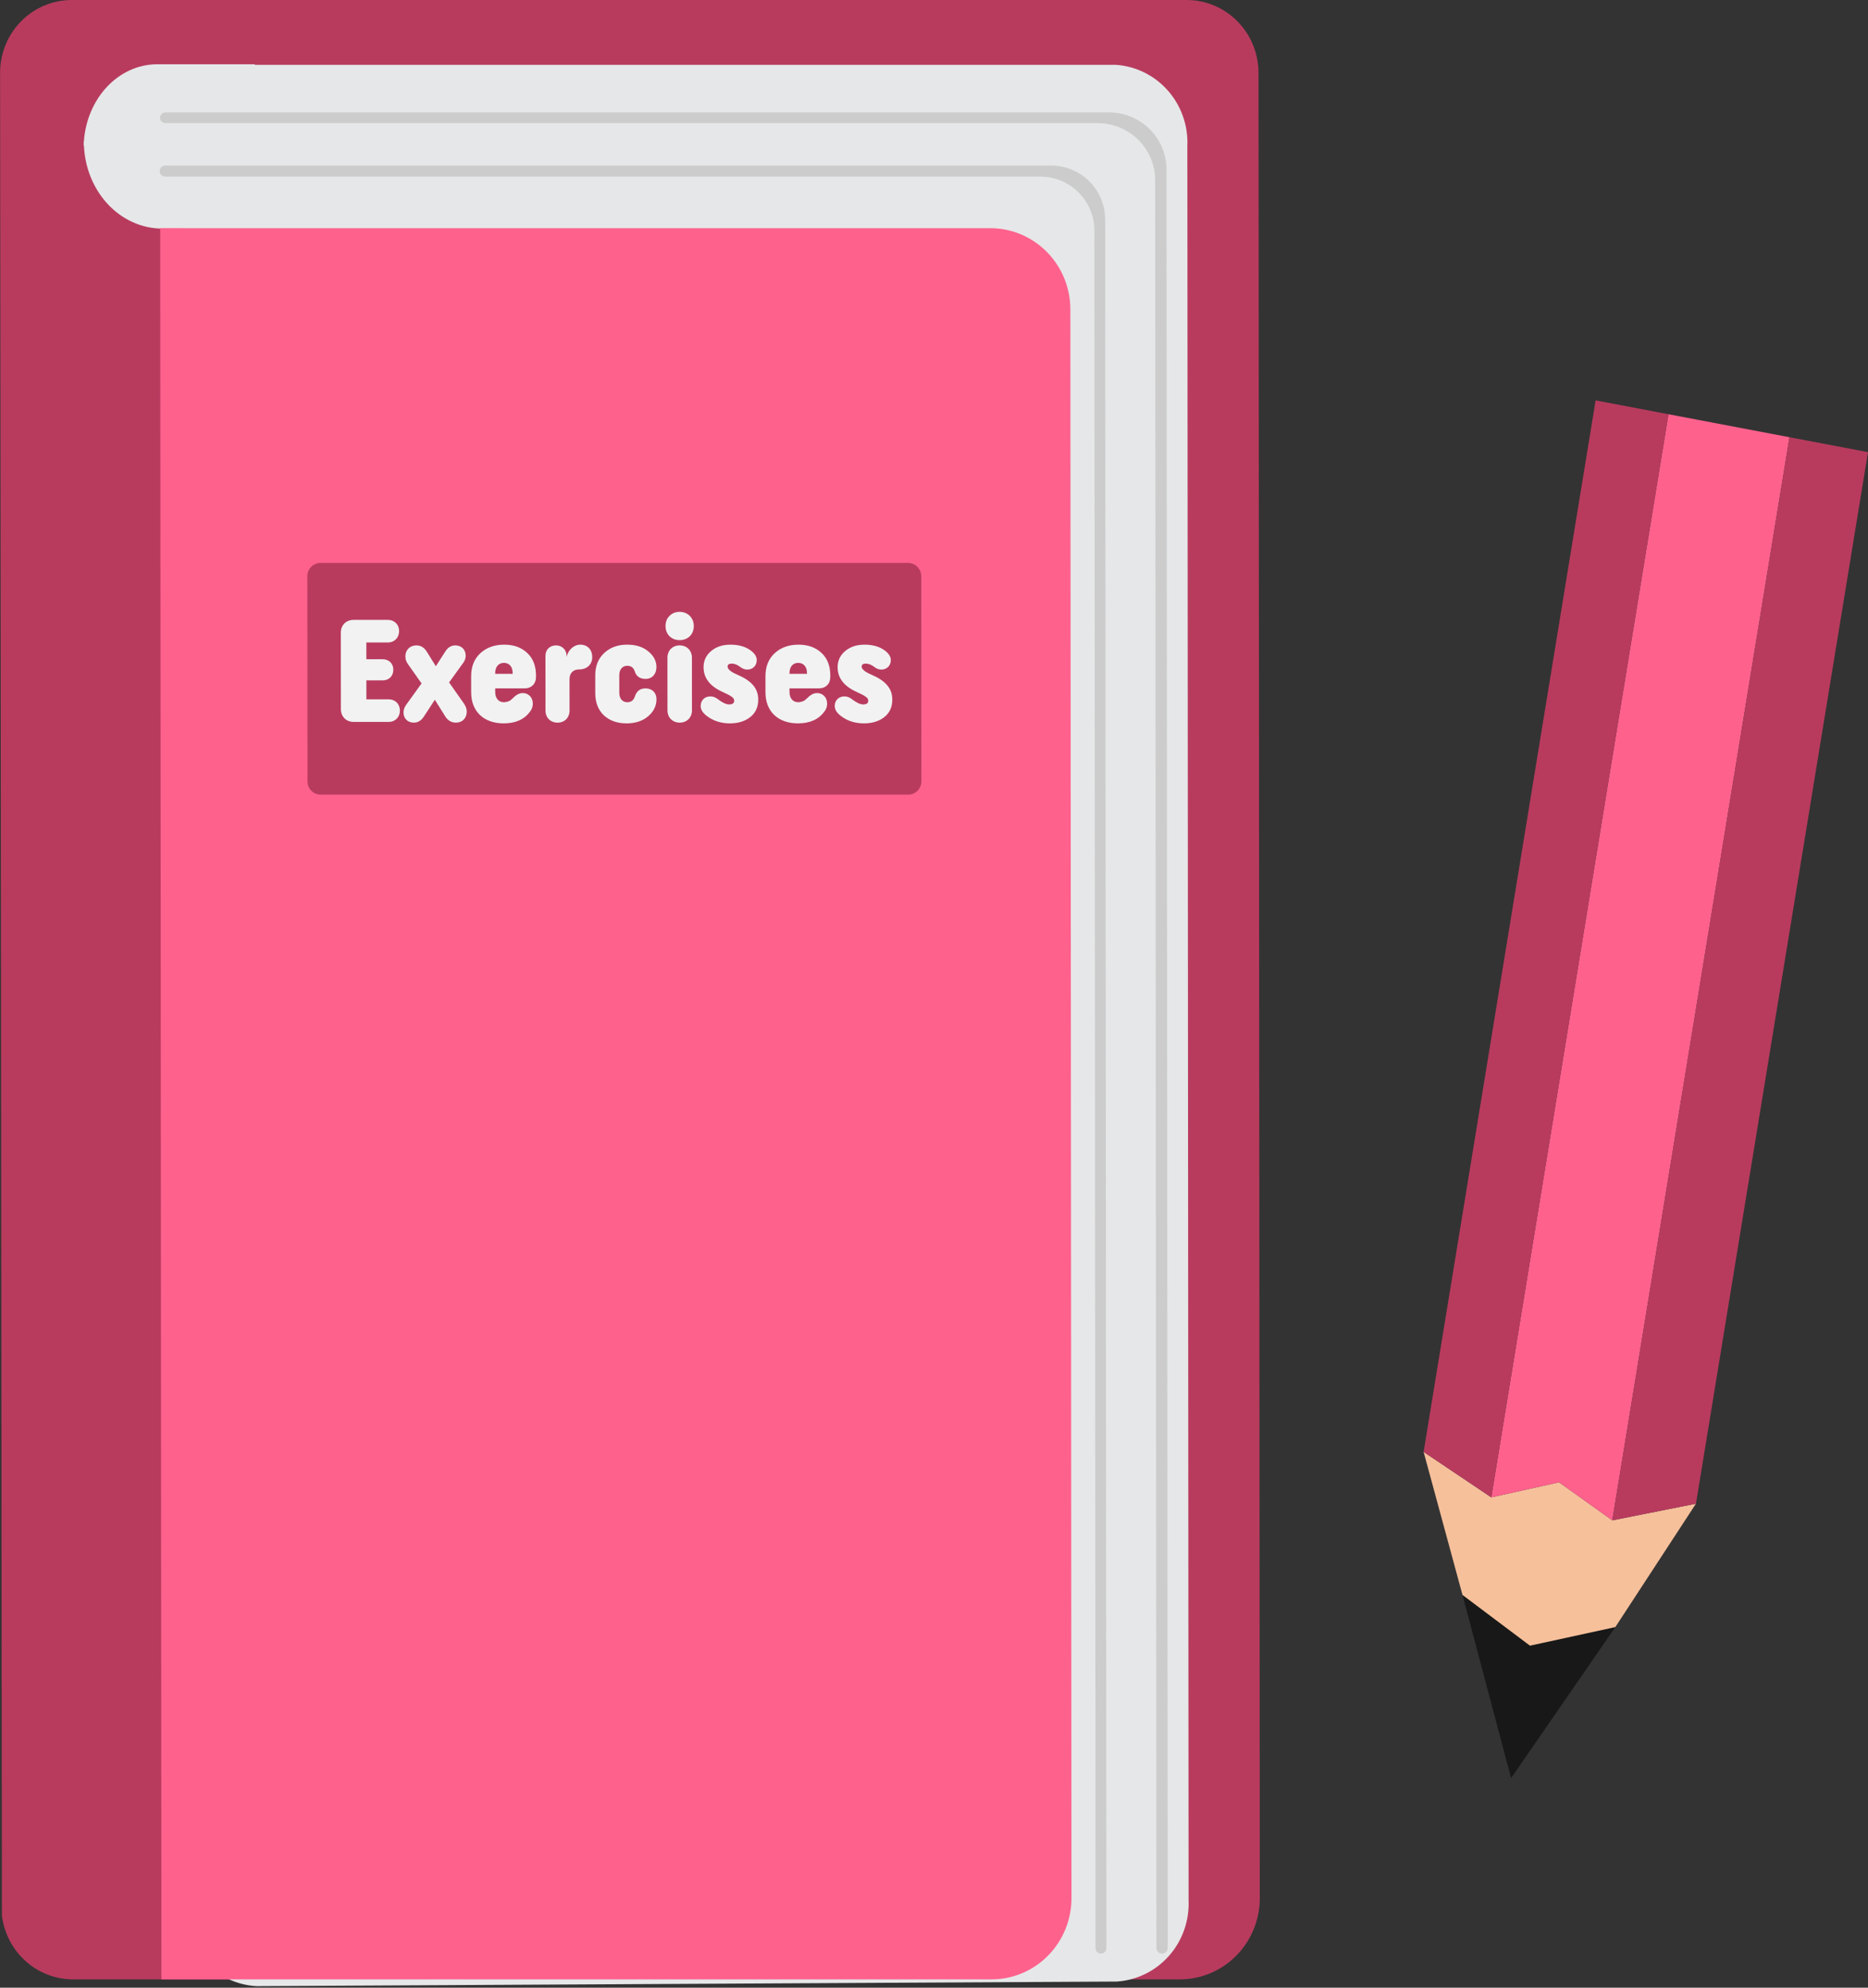 <svg width="141" height="150" viewBox="0 0 141 150" fill="none" xmlns="http://www.w3.org/2000/svg">
<rect x="0" y="0" width="141" height="150" fill="#333333" stroke="none"/>
<g clip-path="url(#clip0_1039_1285)">
<path d="M95.092 143.235L94.996 5.525C95 4.068 94.437 2.669 93.428 1.634C92.42 0.598 91.049 0.011 89.616 0L5.376 0C3.943 0.011 2.573 0.598 1.566 1.634C0.559 2.669 -0.002 4.068 0.004 5.525L0.1 143.828C0.09 145.277 0.644 146.673 1.639 147.711C2.635 148.749 3.994 149.346 5.42 149.373H89.136C90.725 149.352 92.24 148.695 93.354 147.547C94.469 146.398 95.093 144.849 95.092 143.235Z" fill="#B83B5E"/>
<path d="M89.717 143.398L89.624 11.029C89.695 9.485 89.163 7.974 88.144 6.824C87.126 5.675 85.703 4.98 84.184 4.89H19.232C17.717 4.985 16.3 5.683 15.287 6.831C14.274 7.98 13.747 9.488 13.82 11.029L13.913 143.746C13.837 145.295 14.37 146.812 15.393 147.963C16.417 149.114 17.849 149.805 19.373 149.885L84.305 149.537C85.818 149.437 87.232 148.738 88.244 147.59C89.255 146.443 89.784 144.938 89.717 143.398Z" fill="#E6E7E8"/>
<path d="M6.329 10.687C6.33 11.549 6.483 12.403 6.781 13.199C7.079 13.996 7.516 14.719 8.065 15.329C9.176 16.56 10.682 17.251 12.251 17.251L80.852 17.251L80.847 10.687L6.329 10.687Z" fill="#E6E7E8"/>
<path d="M12.053 12.911C12.053 12.68 12.24 12.493 12.47 12.493H79.345C80.425 12.493 81.461 12.923 82.226 13.687C82.99 14.451 83.419 15.487 83.42 16.568L83.511 147.019C83.511 147.244 83.329 147.426 83.104 147.426C82.879 147.426 82.697 147.244 82.697 147.019L82.606 17.403C82.606 16.323 82.176 15.286 81.412 14.522C80.647 13.758 79.611 13.329 78.531 13.329H12.471C12.24 13.329 12.053 13.142 12.053 12.911Z" fill="#CCCCCC"/>
<path d="M11.872 4.849H19.232L19.236 10.988H6.317C6.358 9.343 6.961 7.782 7.998 6.635C9.036 5.489 10.425 4.848 11.872 4.849Z" fill="#E6E7E8"/>
<path d="M12.092 17.219L74.749 17.219C76.351 17.219 77.887 17.865 79.021 19.015C80.154 20.165 80.792 21.724 80.793 23.35L80.877 143.242C80.878 144.868 80.242 146.427 79.111 147.577C77.978 148.727 76.443 149.373 74.841 149.373H12.184L12.092 17.219Z" fill="#FF618D"/>
<path d="M68.536 42.479H24.198C23.646 42.479 23.199 42.927 23.199 43.479L23.21 58.97C23.21 59.523 23.658 59.97 24.21 59.97H68.548C69.1 59.97 69.548 59.523 69.547 58.97L69.537 43.479C69.536 42.927 69.088 42.479 68.536 42.479Z" fill="#B83B5E"/>
<path d="M27.655 52.774L27.654 51.344H28.886C29.359 51.344 29.689 51.025 29.688 50.541C29.688 50.068 29.358 49.749 28.885 49.749H27.653L27.652 48.484H29.28C29.775 48.484 30.127 48.121 30.126 47.626C30.126 47.131 29.774 46.779 29.279 46.779H26.694C26.122 46.779 25.726 47.175 25.726 47.736L25.73 53.511C25.731 54.083 26.127 54.479 26.699 54.479H29.339C29.834 54.479 30.186 54.116 30.185 53.621C30.185 53.126 29.833 52.774 29.338 52.774H27.655ZM30.457 53.764C30.458 54.215 30.766 54.534 31.239 54.534C31.547 54.534 31.8 54.38 31.998 54.072L32.822 52.807L33.615 54.072C33.813 54.38 34.077 54.534 34.418 54.534C34.902 54.534 35.232 54.193 35.231 53.698C35.231 53.5 35.154 53.291 35.011 53.082L33.899 51.498L34.965 50.024C35.086 49.859 35.152 49.672 35.151 49.485C35.151 49.012 34.821 48.704 34.37 48.704C34.073 48.704 33.82 48.847 33.633 49.133L32.897 50.277L32.214 49.177C32.016 48.858 31.752 48.704 31.433 48.704C30.938 48.704 30.597 49.045 30.598 49.54C30.598 49.749 30.664 49.936 30.796 50.123L31.82 51.575L30.655 53.192C30.523 53.379 30.457 53.577 30.457 53.764ZM35.564 52.246C35.565 53.709 36.534 54.589 38.019 54.589C38.91 54.589 39.581 54.292 40.009 53.698C40.152 53.522 40.218 53.324 40.218 53.093C40.217 52.62 39.887 52.301 39.447 52.301C39.249 52.301 39.051 52.389 38.853 52.554C38.82 52.587 38.59 52.807 38.513 52.862C38.436 52.906 38.227 52.994 38.04 52.994C37.644 52.994 37.38 52.708 37.379 52.224L37.379 51.949H39.579C40.118 51.949 40.459 51.608 40.458 51.069L40.458 50.992C40.458 50.255 40.237 49.683 39.797 49.276C39.357 48.858 38.774 48.649 38.059 48.649C37.322 48.649 36.717 48.869 36.255 49.298C35.793 49.727 35.563 50.299 35.563 51.036L35.564 52.246ZM37.378 50.794C37.378 50.31 37.642 50.024 38.038 50.024C38.434 50.024 38.698 50.31 38.698 50.794L38.698 50.849H37.378L37.378 50.794ZM41.175 53.621C41.175 54.16 41.55 54.534 42.089 54.534C42.617 54.534 42.99 54.16 42.99 53.621L42.989 51.256C42.988 50.783 43.274 50.519 43.714 50.519C44.33 50.519 44.704 50.123 44.703 49.584C44.703 49.045 44.362 48.649 43.801 48.649C43.317 48.649 42.888 49.045 42.767 49.573L42.767 49.496C42.767 49.045 42.426 48.704 41.975 48.704C41.502 48.704 41.172 49.023 41.172 49.496L41.175 53.621ZM44.931 52.301C44.932 53.016 45.152 53.577 45.582 53.984C46.022 54.391 46.594 54.589 47.298 54.589C47.958 54.589 48.497 54.413 48.915 54.061C49.343 53.698 49.552 53.269 49.552 52.763C49.551 52.268 49.221 51.949 48.726 51.949C48.319 51.949 48.055 52.147 47.924 52.554C47.825 52.851 47.638 52.994 47.352 52.994C46.989 52.994 46.747 52.73 46.746 52.279L46.745 50.959C46.745 50.508 46.987 50.244 47.35 50.244C47.636 50.244 47.823 50.387 47.911 50.662C48.032 51.047 48.308 51.234 48.737 51.234C49.221 51.234 49.55 50.871 49.55 50.343C49.55 49.881 49.34 49.485 48.933 49.155C48.526 48.814 47.998 48.649 47.338 48.649C46.634 48.649 46.051 48.858 45.6 49.287C45.15 49.705 44.93 50.266 44.931 50.981L44.931 52.301ZM51.303 48.308C51.93 48.308 52.369 47.868 52.369 47.241C52.369 46.625 51.917 46.174 51.301 46.174C50.993 46.174 50.74 46.273 50.532 46.482C50.334 46.68 50.235 46.933 50.235 47.241C50.235 47.549 50.334 47.802 50.532 48.011C50.742 48.209 50.995 48.308 51.303 48.308ZM52.228 49.628C52.227 49.089 51.842 48.704 51.303 48.704C50.764 48.704 50.379 49.089 50.38 49.628L50.382 53.61C50.383 54.149 50.768 54.534 51.307 54.534C51.846 54.534 52.231 54.149 52.23 53.61L52.228 49.628ZM52.888 53.28C52.888 53.544 53.042 53.797 53.351 54.028C53.835 54.402 54.418 54.589 55.089 54.589C55.716 54.589 56.222 54.435 56.629 54.116C57.035 53.797 57.233 53.357 57.233 52.796C57.232 51.927 56.704 51.366 55.658 50.915C55.163 50.706 54.921 50.497 54.921 50.31C54.921 50.156 55.02 50.079 55.229 50.079C55.449 50.079 55.669 50.167 55.889 50.343C56.054 50.464 56.219 50.53 56.406 50.53C56.813 50.53 57.121 50.244 57.121 49.815C57.12 49.54 56.955 49.298 56.636 49.067C56.251 48.792 55.745 48.649 55.14 48.649C54.557 48.649 54.073 48.803 53.688 49.122C53.303 49.441 53.106 49.848 53.106 50.354C53.107 51.168 53.591 51.795 54.559 52.224C55.209 52.521 55.418 52.664 55.418 52.873C55.418 53.06 55.297 53.159 55.044 53.159C54.813 53.159 54.549 53.038 54.23 52.796C54.032 52.631 53.834 52.554 53.625 52.554C53.185 52.554 52.888 52.851 52.888 53.28ZM57.779 52.246C57.78 53.709 58.749 54.589 60.234 54.589C61.125 54.589 61.795 54.292 62.224 53.698C62.367 53.522 62.433 53.324 62.433 53.093C62.432 52.62 62.102 52.301 61.662 52.301C61.464 52.301 61.266 52.389 61.068 52.554C61.035 52.587 60.804 52.807 60.727 52.862C60.651 52.906 60.441 52.994 60.255 52.994C59.858 52.994 59.594 52.708 59.594 52.224L59.594 51.949H61.794C62.333 51.949 62.674 51.608 62.673 51.069L62.673 50.992C62.673 50.255 62.452 49.683 62.012 49.276C61.572 48.858 60.989 48.649 60.273 48.649C59.536 48.649 58.932 48.869 58.47 49.298C58.008 49.727 57.778 50.299 57.778 51.036L57.779 52.246ZM59.593 50.794C59.593 50.31 59.856 50.024 60.252 50.024C60.648 50.024 60.913 50.31 60.913 50.794L60.913 50.849H59.593L59.593 50.794ZM63.007 53.28C63.008 53.544 63.162 53.797 63.47 54.028C63.954 54.402 64.537 54.589 65.208 54.589C65.835 54.589 66.341 54.435 66.748 54.116C67.155 53.797 67.352 53.357 67.352 52.796C67.351 51.927 66.823 51.366 65.778 50.915C65.282 50.706 65.04 50.497 65.04 50.31C65.04 50.156 65.139 50.079 65.348 50.079C65.568 50.079 65.788 50.167 66.008 50.343C66.173 50.464 66.338 50.53 66.525 50.53C66.932 50.53 67.24 50.244 67.24 49.815C67.24 49.54 67.075 49.298 66.755 49.067C66.37 48.792 65.864 48.649 65.259 48.649C64.676 48.649 64.192 48.803 63.807 49.122C63.423 49.441 63.225 49.848 63.225 50.354C63.226 51.168 63.71 51.795 64.679 52.224C65.328 52.521 65.537 52.664 65.537 52.873C65.537 53.06 65.416 53.159 65.163 53.159C64.932 53.159 64.668 53.038 64.349 52.796C64.151 52.631 63.953 52.554 63.744 52.554C63.304 52.554 63.007 52.851 63.007 53.28Z" fill="#F2F2F2"/>
<path d="M12.078 8.887C12.078 8.664 12.259 8.482 12.482 8.482L83.662 8.482C84.237 8.477 84.809 8.585 85.342 8.8C85.875 9.016 86.36 9.334 86.769 9.736C87.177 10.139 87.501 10.618 87.721 11.145C87.941 11.673 88.053 12.238 88.051 12.809L88.144 146.999C88.144 147.236 87.953 147.427 87.716 147.427C87.479 147.427 87.287 147.236 87.287 146.999L87.194 13.537C87.177 12.398 86.706 11.312 85.884 10.517C85.061 9.721 83.954 9.28 82.805 9.291L12.483 9.291C12.26 9.291 12.079 9.11 12.078 8.887Z" fill="#CCCCCC"/>
</g>
<path d="M121.929 122.787L114.06 134.187L112.225 127.274L110.391 120.362L115.485 124.189L121.929 122.787Z" fill="#181818"/>
<path d="M110.391 120.362L115.485 124.189L121.929 122.787L128.015 113.474L121.7 114.733L117.68 111.861L112.563 112.997L107.457 109.568L110.391 120.362Z" fill="#F6C09B"/>
<path d="M117.68 111.861L112.563 112.997L125.937 31.26L135.074 32.996C132.621 47.988 121.967 113.098 121.7 114.733L117.68 111.861Z" fill="#FF618D"/>
<path d="M121.7 114.733L128.015 113.474L140.999 34.122L135.074 32.996L121.7 114.733Z" fill="#B83B5E"/>
<path d="M107.457 109.568L112.563 112.997L125.937 31.26L120.44 30.215L107.457 109.568Z" fill="#B83B5E"/>
<defs>
<clipPath id="clip0_1039_1285">
<rect width="94.992" height="149.926" fill="white" transform="matrix(1 0 0.001 1 0 0)"/>
</clipPath>
</defs>
</svg>
